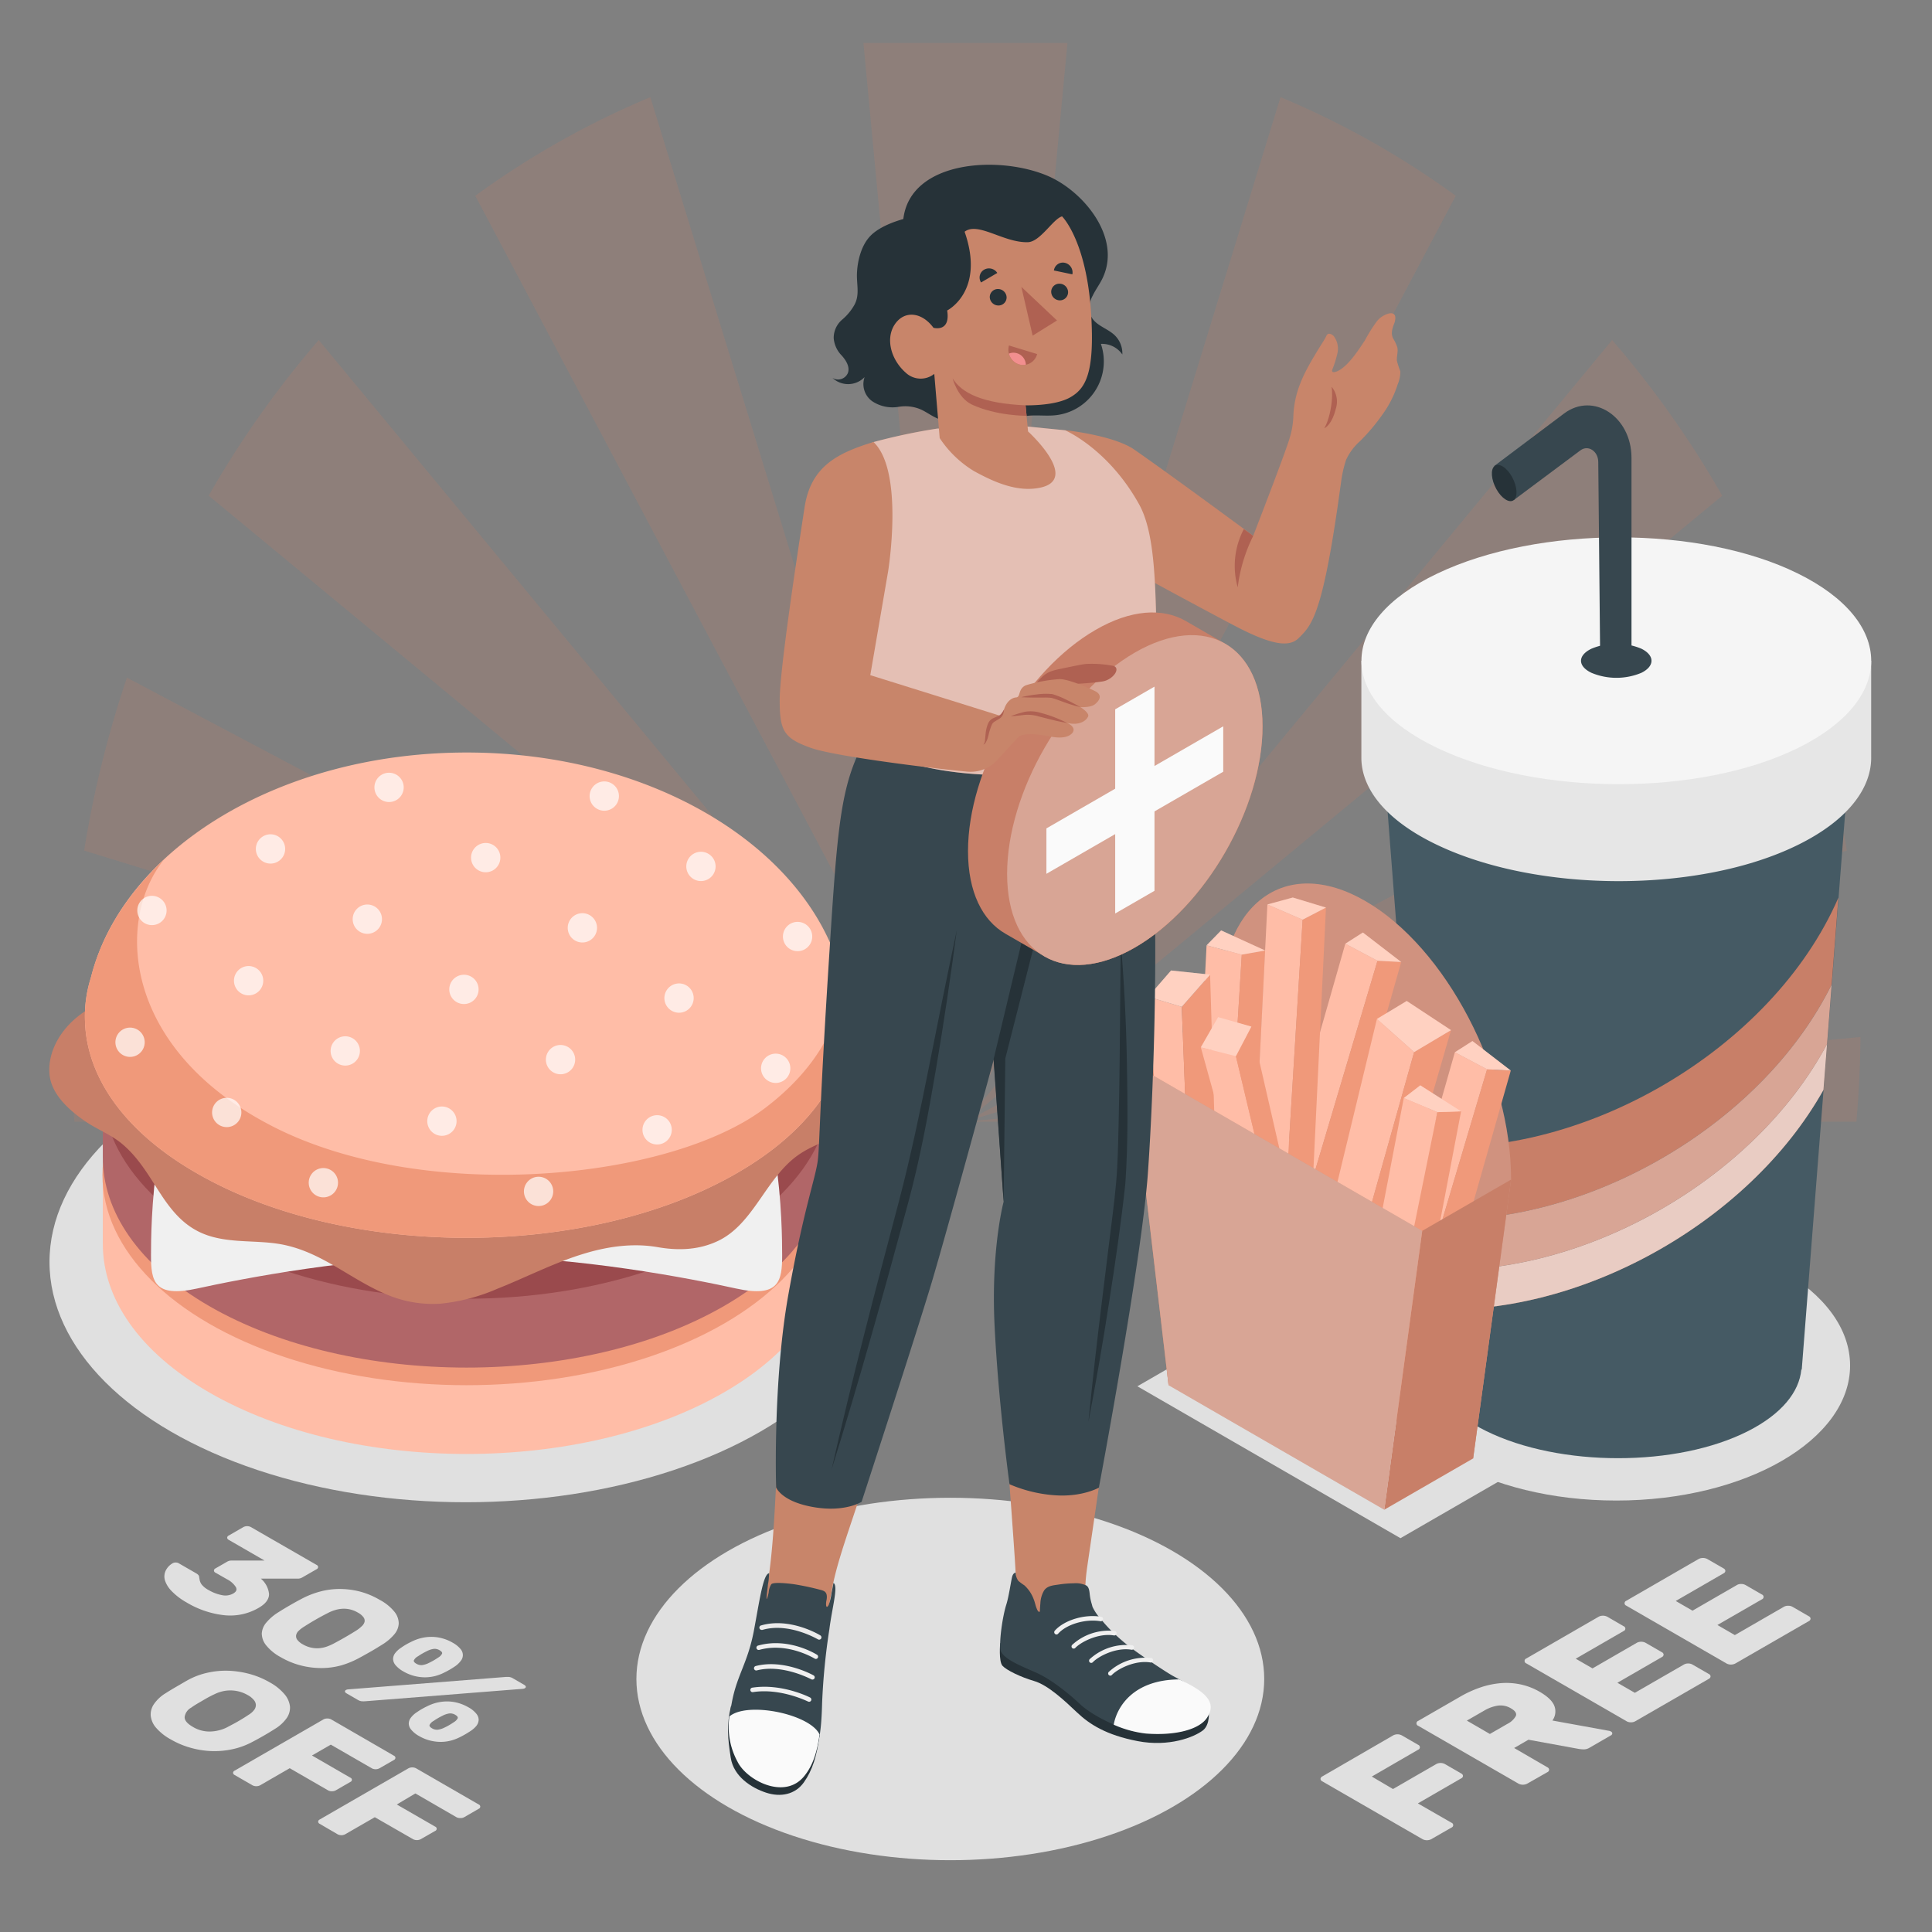 <svg xmlns="http://www.w3.org/2000/svg" viewBox="0 0 500 500"><rect x="0" y="0" width="500" height="500" fill="#808080" stroke="none"/><g id="freepik--Background--inject-2"><path id="freepik--background--inject-2" d="M32.85,175.37a276,276,0,0,0-11.08,44.76l228.09,70.16ZM223.45,11.12l26.41,279.17,26.4-279.17ZM123,50.67,249.86,290.29,168.31,25.14A223.18,223.18,0,0,0,123,50.67ZM54,128.28l195.87,162L82.49,88A256.06,256.06,0,0,0,54,128.28Zm412.88,47.09-217,114.92,228.08-70.16A277,277,0,0,0,466.87,175.37Zm-217,114.92H480.44q.94-10.85,1.06-21.92Zm-230.59,0H249.86L18.21,268.37Q18.33,279.46,19.27,290.29ZM417.22,88,249.86,290.29l195.86-162A256.06,256.06,0,0,0,417.22,88ZM331.4,25.14,249.86,290.29,376.75,50.67A223.52,223.52,0,0,0,331.4,25.14Z" style="fill:#C87F68;opacity:0.2"></path></g><g id="freepik--Shadow--inject-2"><ellipse id="freepik--shadow--inject-2" cx="418.29" cy="353.4" rx="60.51" ry="34.94" style="fill:#e0e0e0"></ellipse><ellipse id="freepik--shadow--inject-2" cx="245.94" cy="434.52" rx="81.24" ry="46.9" style="fill:#e0e0e0"></ellipse><ellipse id="freepik--shadow--inject-2" cx="120.52" cy="326.59" rx="107.71" ry="62.19" style="fill:#e0e0e0"></ellipse><polygon id="freepik--shadow--inject-2" points="392.23 380.88 362.44 398.08 294.35 358.77 324.14 341.57 392.23 380.88" style="fill:#e0e0e0"></polygon></g><g id="freepik--Drink--inject-2"><g id="freepik--Soda--inject-2"><g id="freepik--Coffe--inject-2"><path d="M358,195.73l120.66.15L466.29,354.45h-.11c-.53,5.77-5.07,11.47-13.71,15.88-18.43,9.4-48.83,9.4-67.89,0-8.94-4.41-13.63-10.11-14.19-15.88h-.11Z" style="fill:#455a64"></path><path d="M352.32,196.1V171H366a58.76,58.76,0,0,1,6-3.28c26.2-12.48,68-12.48,93.29,0A55.76,55.76,0,0,1,471,171h13.26V196.1h0c0,8.17-6.33,16.35-19,22.58-25.33,12.48-67.09,12.48-93.29,0C358.87,212.45,352.32,204.27,352.32,196.1Z" style="fill:#e6e6e6"></path><path d="M372,148.42c26.2-12.47,68-12.47,93.29,0s25.32,32.7,0,45.17-67.09,12.48-93.29,0S345.77,160.9,372,148.42Z" style="fill:#f5f5f5"></path></g><path d="M367.25,315.34c40.95,3.5,88.33-23.25,106.78-60.53l1.75-22.5c-17.22,39.68-67.36,68.56-110,64.14Z" style="fill:#C87F68"></path><path d="M368.27,328.48c39.85,2.91,85.49-22.53,104.57-58.27l1.19-15.4c-18.45,37.28-65.83,64-106.78,60.53Z" style="fill:#C87F68"></path><path d="M368.27,328.48c39.85,2.91,85.49-22.53,104.57-58.27l1.19-15.4c-18.45,37.28-65.83,64-106.78,60.53Z" style="fill:#fff;opacity:0.3"></path><path d="M369.06,338.74c39,2.47,83.4-22,102.85-56.67l.93-11.86c-19.08,35.74-64.72,61.18-104.57,58.27Z" style="fill:#C87F68"></path><path d="M369.06,338.74c39,2.47,83.4-22,102.85-56.67l.93-11.86c-19.08,35.74-64.72,61.18-104.57,58.27Z" style="fill:#fff;opacity:0.6"></path><path d="M411.88,167.88a16.77,16.77,0,0,1,12.9,0c3.5,1.73,3.5,4.53,0,6.25a16.77,16.77,0,0,1-12.9,0C408.26,172.41,408.26,169.61,411.88,167.88Z" style="fill:#37474f"></path><path d="M404.8,107l-18.1,13.6,5.05,8.83L409,116.56c2-1.51,4.61.19,4.63,3l.5,51.44h8.1V118.43C422.19,107.82,412.35,101.37,404.8,107Z" style="fill:#37474f"></path><path d="M391.31,123.43c1.36,2.45,1.56,5.15.44,6s-3.13-.4-4.49-2.85-1.56-5.15-.44-6S390,121,391.31,123.43Z" style="fill:#263238"></path></g></g><g id="freepik--Fries--inject-2"><g id="freepik--fries--inject-2"><path d="M315.6,261.7h0c0-27.78,16.9-40.55,37.74-28.52s37.73,44.31,37.73,72.09h0l-9.82,72.17-55.83-32.23L315.6,261.7Z" style="fill:#C87F68"></path><path d="M315.6,261.7h0c0-27.78,16.9-40.55,37.74-28.52s37.73,44.31,37.73,72.09h0l-9.82,72.17-55.83-32.23L315.6,261.7Z" style="fill:#fff;opacity:0.15"></path><polygon points="325.42 345.21 302.42 358.48 292.61 274.98 315.61 261.7 325.42 345.21" style="fill:#C87F68"></polygon><polygon points="316.03 334.28 321.37 247.06 312.26 244.65 307.94 330.22 316.03 334.28" style="fill:#ffbda7"></polygon><polygon points="321.37 247.06 327.42 245.99 323.51 325.56 316.03 334.28 321.37 247.06" style="fill:#f0997a"></polygon><polygon points="327.42 245.99 316.03 240.79 312.26 244.65 321.37 247.06 327.42 245.99" style="fill:#ffbda7"></polygon><polygon points="327.42 245.99 316.03 240.79 312.26 244.65 321.37 247.06 327.42 245.99" style="fill:#fff;opacity:0.3"></polygon><polygon points="359.96 360.49 384.86 276.73 376.52 272.32 352.99 354.7 359.96 360.49" style="fill:#ffbda7"></polygon><polygon points="384.86 276.73 390.99 277.06 369.21 353.68 359.96 360.49 384.86 276.73" style="fill:#f0997a"></polygon><polygon points="390.99 277.06 381.07 269.42 376.52 272.32 384.86 276.73 390.99 277.06" style="fill:#ffbda7"></polygon><polygon points="390.99 277.06 381.07 269.42 376.52 272.32 384.86 276.73 390.99 277.06" style="fill:#fff;opacity:0.3"></polygon><polygon points="331.58 332.39 356.5 248.64 348.17 244.23 324.62 326.61 331.58 332.39" style="fill:#ffbda7"></polygon><polygon points="356.5 248.64 362.63 248.97 340.84 325.58 331.58 332.39 356.5 248.64" style="fill:#f0997a"></polygon><polygon points="362.63 248.97 352.71 241.33 348.17 244.23 356.5 248.64 362.63 248.97" style="fill:#ffbda7"></polygon><polygon points="362.63 248.97 352.71 241.33 348.17 244.23 356.5 248.64 362.63 248.97" style="fill:#fff;opacity:0.3"></polygon><polygon points="331.77 325.23 337.12 238.01 328 234.07 323.68 321.17 331.77 325.23" style="fill:#ffbda7"></polygon><polygon points="337.12 238.01 343.16 234.88 339.25 316.51 331.77 325.23 337.12 238.01" style="fill:#f0997a"></polygon><polygon points="343.16 234.88 334.58 232.28 328 234.07 337.12 238.01 343.16 234.88" style="fill:#ffbda7"></polygon><polygon points="343.16 234.88 334.58 232.28 328 234.07 337.12 238.01 343.16 234.88" style="fill:#fff;opacity:0.3"></polygon><polygon points="309.2 347.88 305.84 260.56 297.16 257.96 303.18 344.24 309.2 347.88" style="fill:#ffbda7"></polygon><polygon points="305.84 260.56 313.17 252.23 315.77 338.46 309.2 347.88 305.84 260.56" style="fill:#f0997a"></polygon><polygon points="313.17 252.23 303.07 251.16 297.16 257.96 305.84 260.56 313.17 252.23" style="fill:#ffbda7"></polygon><polygon points="313.17 252.23 303.07 251.16 297.16 257.96 305.84 260.56 313.17 252.23" style="fill:#fff;opacity:0.3"></polygon><polygon points="342.33 356.4 365.98 272.28 356.35 263.7 335.28 350.72 342.33 356.4" style="fill:#ffbda7"></polygon><polygon points="365.98 272.28 375.52 266.6 351.48 349.45 342.33 356.4 365.98 272.28" style="fill:#f0997a"></polygon><polygon points="375.52 266.6 364.06 259.05 356.35 263.7 365.98 272.28 375.52 266.6" style="fill:#ffbda7"></polygon><polygon points="375.52 266.6 364.06 259.05 356.35 263.7 365.98 272.28 375.52 266.6" style="fill:#fff;opacity:0.3"></polygon><polygon points="340.12 358.34 319.85 273.34 310.77 271.05 334.7 357.32 340.12 358.34" style="fill:#ffbda7"></polygon><polygon points="319.85 273.34 323.86 265.68 343.16 349.76 340.12 358.34 319.85 273.34" style="fill:#f0997a"></polygon><polygon points="323.86 265.68 315.25 263.23 310.77 271.05 319.85 273.34 323.86 265.68" style="fill:#ffbda7"></polygon><polygon points="323.86 265.68 315.25 263.23 310.77 271.05 319.85 273.34 323.86 265.68" style="fill:#fff;opacity:0.3"></polygon><polygon points="354.59 373.45 371.99 287.82 363.3 284.17 347.14 368.31 354.59 373.45" style="fill:#ffbda7"></polygon><polygon points="371.99 287.82 378.13 287.61 363.2 365.85 354.59 373.45 371.99 287.82" style="fill:#f0997a"></polygon><polygon points="378.13 287.61 367.57 280.88 363.3 284.17 371.99 287.82 378.13 287.61" style="fill:#ffbda7"></polygon><polygon points="378.13 287.61 367.57 280.88 363.3 284.17 371.99 287.82 378.13 287.61" style="fill:#fff;opacity:0.3"></polygon><polygon points="381.25 377.44 358.25 390.71 368.07 318.54 391.07 305.27 381.25 377.44" style="fill:#C87F68"></polygon><polygon points="302.42 358.48 358.25 390.71 368.07 318.54 292.61 274.98 302.42 358.48" style="fill:#C87F68"></polygon><polygon points="302.42 358.48 358.25 390.71 368.07 318.54 292.61 274.98 302.42 358.48" style="fill:#fff;opacity:0.3"></polygon></g></g><g id="freepik--Burger--inject-2"><g id="freepik--burger--inject-2"><path d="M187.37,265.62c-36.8-21.24-96.45-21.24-133.25,0C35.76,276.22,26.62,290.1,26.61,304c0,3,0,14.89,0,17.85-.05,13.93,9.09,27.87,27.51,38.5,36.8,21.25,96.45,21.25,133.25,0,18.36-10.6,27.5-24.48,27.51-38.37,0-3,0-14.92,0-17.9C214.9,290.15,205.76,276.24,187.37,265.62Z" style="fill:#ffbda7"></path><ellipse cx="120.74" cy="304.09" rx="94.22" ry="54.4" style="fill:#f0997a"></ellipse><path d="M187.37,243.25c-36.8-21.25-96.45-21.25-133.25,0-18.36,10.6-27.5,24.48-27.51,38.37,0,3,0,14.88,0,17.84C26.56,313.4,35.7,327.33,54.12,338c36.8,21.24,96.45,21.24,133.25,0,18.36-10.6,27.5-24.49,27.51-38.38,0-3,0-14.92,0-17.9C214.9,267.78,205.76,253.86,187.37,243.25Z" style="fill:#b16668"></path><ellipse cx="120.74" cy="281.71" rx="94.22" ry="54.4" style="fill:#9a4a4d"></ellipse><path d="M187.53,261.7H54C39.08,283.43,39.1,318,39.08,324.81S39.9,335.9,51,333.47s40.94-8.39,69.76-8.39,58.67,5.95,69.76,8.39,11.92-1.88,11.9-8.66S202.41,283.43,187.53,261.7Z" style="fill:#f0f0f0"></path><path d="M42.39,310.22c3.11,4.49,6.72,8.43,13.09,10,5.32,1.34,10.92.84,16.35,1.65,11.19,1.69,18.72,9.32,28.74,13.35A30.44,30.44,0,0,0,114,337.39a49,49,0,0,0,14.74-3.87c7.55-3,14.81-6.8,22.6-9.13,6.07-1.83,12.56-2.73,18.86-1.63,5.25.92,10.57.78,15.58-1.59,9.29-4.39,12.43-16.4,20.85-22.28,6.64-4.64,16.44-5.45,20.34-12.55,2.8-5.09,1.15-11.75-2.62-16.17s-9.25-7-14.72-9c-10.19-3.67-21-5.33-31.7-6.44-24.23-2.5-48.56-3.94-72.9-4.58-24.14-.63-47.35-1.41-70.63,6.05-5.3,1.69-10.61,3.75-14.84,7.35s-7.27,9-6.74,14.55c.49,5.21,5.26,9.38,9.38,12.18,2.85,1.93,6.12,3.21,8.85,5.31C36.17,299.61,39,305.26,42.39,310.22Z" style="fill:#C87F68"></path><path d="M218,253.17l-.21-.75c-8.6-32.9-48.79-57.67-97-57.67s-88.51,24.77-97.11,57.67l-.2.75A32.79,32.79,0,0,0,22,264.32c.42,14.32,10.05,28.49,28.91,39.3,38.6,22.3,101.16,22.3,139.77,0,18.79-10.81,28.49-25,28.9-39.3A32.78,32.78,0,0,0,218,253.17Z" style="fill:#ffbda7"></path><path d="M198.11,286.68c-24.63,18.78-87.62,25-127.07,5.07s-41.19-53.6-28.64-69.24c-9.23,8.62-15.82,18.78-18.73,29.91l-.2.75A32.79,32.79,0,0,0,22,264.32c.42,14.32,10.05,28.49,28.91,39.3,38.6,22.3,101.16,22.3,139.77,0,18.79-10.81,28.49-25,28.9-39.3A32.78,32.78,0,0,0,218,253.17S219.56,270.33,198.11,286.68Z" style="fill:#f0997a"></path><g style="opacity:0.7"><path d="M197.68,274.25a3.79,3.79,0,1,1,.84,5.29A3.79,3.79,0,0,1,197.68,274.25Z" style="fill:#fff"></path><path d="M203.35,240.14a3.79,3.79,0,1,1,.84,5.3A3.79,3.79,0,0,1,203.35,240.14Z" style="fill:#fff"></path><path d="M167,290.17a3.79,3.79,0,1,1,.84,5.3A3.79,3.79,0,0,1,167,290.17Z" style="fill:#fff"></path><path d="M172.67,256.07a3.79,3.79,0,1,1,.84,5.3A3.79,3.79,0,0,1,172.67,256.07Z" style="fill:#fff"></path><path d="M147.65,237.9a3.79,3.79,0,1,1,.84,5.29A3.79,3.79,0,0,1,147.65,237.9Z" style="fill:#fff"></path><path d="M178.34,222a3.79,3.79,0,1,1,.83,5.29A3.79,3.79,0,0,1,178.34,222Z" style="fill:#fff"></path><path d="M153.32,203.8a3.79,3.79,0,1,1,.84,5.29A3.78,3.78,0,0,1,153.32,203.8Z" style="fill:#fff"></path><path d="M136.32,306.1a3.79,3.79,0,1,1,.84,5.3A3.79,3.79,0,0,1,136.32,306.1Z" style="fill:#fff"></path><path d="M111.3,287.93a3.79,3.79,0,1,1,.84,5.29A3.79,3.79,0,0,1,111.3,287.93Z" style="fill:#fff"></path><path d="M142,272a3.79,3.79,0,1,1,.83,5.29A3.79,3.79,0,0,1,142,272Z" style="fill:#fff"></path><path d="M117,253.83a3.79,3.79,0,1,1,.84,5.29A3.78,3.78,0,0,1,117,253.83Z" style="fill:#fff"></path><path d="M80.62,303.86a3.79,3.79,0,1,1,.84,5.29A3.79,3.79,0,0,1,80.62,303.86Z" style="fill:#fff"></path><path d="M122.64,219.72a3.79,3.79,0,1,1,.84,5.3A3.78,3.78,0,0,1,122.64,219.72Z" style="fill:#fff"></path><path d="M97.62,201.55a3.79,3.79,0,1,1,.84,5.29A3.8,3.8,0,0,1,97.62,201.55Z" style="fill:#fff"></path><path d="M86.29,269.75a3.79,3.79,0,1,1,.84,5.3A3.79,3.79,0,0,1,86.29,269.75Z" style="fill:#fff"></path><path d="M61.27,251.58a3.79,3.79,0,1,1,.84,5.29A3.8,3.8,0,0,1,61.27,251.58Z" style="fill:#fff"></path><path d="M92,235.65a3.79,3.79,0,1,1,.83,5.29A3.79,3.79,0,0,1,92,235.65Z" style="fill:#fff"></path><path d="M66.94,217.48a3.79,3.79,0,1,1,.84,5.29A3.78,3.78,0,0,1,66.94,217.48Z" style="fill:#fff"></path><path d="M55.61,285.68a3.79,3.79,0,1,1,.84,5.29A3.79,3.79,0,0,1,55.61,285.68Z" style="fill:#fff"></path><path d="M30.59,267.51a3.79,3.79,0,1,1,.84,5.29A3.79,3.79,0,0,1,30.59,267.51Z" style="fill:#fff"></path><path d="M36.26,233.4a3.79,3.79,0,1,1,.84,5.3A3.79,3.79,0,0,1,36.26,233.4Z" style="fill:#fff"></path></g></g></g><g id="freepik--text-3--inject-2"><path d="M360.58,449.1a2.41,2.41,0,0,1,2.18,0l4.26,2.46a.67.67,0,0,1,0,1.26l-12,6.95L360.5,463l11.23-6.48a2.41,2.41,0,0,1,2.18,0l4.26,2.46a.74.74,0,0,1,.45.63.72.72,0,0,1-.45.62l-11.23,6.49,8.7,5a.66.66,0,0,1,0,1.25L370.37,476a2.5,2.5,0,0,1-2.18,0l-26-15a.73.73,0,0,1-.44-.62.74.74,0,0,1,.44-.63Z" style="fill:#e0e0e0"></path><path d="M377.93,439.08a29,29,0,0,1,5.31-2.41,21.89,21.89,0,0,1,5.26-1.08,17.67,17.67,0,0,1,5.13.36,16.94,16.94,0,0,1,4.87,1.9c2,1.17,3.27,2.37,3.76,3.62a4,4,0,0,1-.5,3.8l14.57,2.65a1.6,1.6,0,0,1,.56.18.6.6,0,0,1,.37.51.63.63,0,0,1-.37.51l-5.47,3.16a3,3,0,0,1-1.51.46,9.39,9.39,0,0,1-1.27-.11l-13.08-2.39-3.7,2.14,8.61,5a.72.72,0,0,1,.44.63.71.71,0,0,1-.44.62l-5.27,3a2.5,2.5,0,0,1-2.18,0l-26-15a.67.67,0,0,1,0-1.26Zm7.65,9.67,4.55-2.62a5.06,5.06,0,0,0,2.15-2c.31-.67-.1-1.34-1.23-2a5.21,5.21,0,0,0-3.44-.71,9.88,9.88,0,0,0-3.44,1.25l-4.55,2.62Z" style="fill:#e0e0e0"></path><path d="M435.81,430.77a2.14,2.14,0,0,1,1.09-.26,2.11,2.11,0,0,1,1.08.26l4.27,2.46a.72.72,0,0,1,.44.63.74.74,0,0,1-.44.62l-19.08,11a2.14,2.14,0,0,1-1.09.25,2.11,2.11,0,0,1-1.08-.25l-26-15a.67.67,0,0,1,0-1.26l18.75-10.83a2.5,2.5,0,0,1,2.18,0l4.26,2.47a.66.66,0,0,1,0,1.25l-12.39,7.16,4.34,2.51,11.51-6.65a2.5,2.5,0,0,1,2.18,0l4.26,2.46a.75.75,0,0,1,.45.63.74.74,0,0,1-.45.63l-11.51,6.65,4.51,2.6Z" style="fill:#e0e0e0"></path><path d="M461.69,415.82a2.14,2.14,0,0,1,1.09-.25,2.11,2.11,0,0,1,1.08.25l4.27,2.47a.72.72,0,0,1,.44.62.74.74,0,0,1-.44.63l-19.08,11a2.48,2.48,0,0,1-2.17,0l-26-15a.67.67,0,0,1,0-1.26l18.75-10.83a2.5,2.5,0,0,1,2.18,0l4.26,2.46a.76.76,0,0,1,.45.63.74.74,0,0,1-.45.63l-12.39,7.16,4.34,2.51,11.51-6.65a2.17,2.17,0,0,1,1.09-.26,2.28,2.28,0,0,1,1.09.26l4.26,2.46a.67.67,0,0,1,0,1.26l-11.51,6.64,4.51,2.61Z" style="fill:#e0e0e0"></path></g><g id="freepik--text-2--inject-2"><path d="M81.94,405a.64.64,0,0,1,.39.55.65.65,0,0,1-.39.56l-3.78,2.17a2.26,2.26,0,0,1-1,.27c-.38,0-.71,0-1,0l-8.65,0a6,6,0,0,1,2.12,4c0,1.32-.87,2.52-2.72,3.58a14.59,14.59,0,0,1-8.83,1.89,24,24,0,0,1-9.78-3.3,16.7,16.7,0,0,1-3.93-3A7,7,0,0,1,42.69,409a3.55,3.55,0,0,1,.18-2.5,4.45,4.45,0,0,1,1.81-1.93,1.52,1.52,0,0,1,.79-.19,1.46,1.46,0,0,1,.78.19l4.48,2.58c.5.29.77.58.8.86s.09.59.15.92a2.94,2.94,0,0,0,.51,1.14A5.74,5.74,0,0,0,54,411.51a10.66,10.66,0,0,0,3.4,1.3,4.13,4.13,0,0,0,2.94-.4c.82-.48,1.06-1,.69-1.69a5.89,5.89,0,0,0-2.26-2l-3-1.71a.64.64,0,0,1-.4-.55.65.65,0,0,1,.4-.56l3.06-1.76a2.13,2.13,0,0,1,1-.27c.38,0,.73,0,1.06,0l7.58,0-9.28-5.36a.68.68,0,0,1-.4-.56.65.65,0,0,1,.4-.55L63,395.2a2.12,2.12,0,0,1,1.92,0Z" style="fill:#e0e0e0"></path><path d="M98.3,414.06a12.15,12.15,0,0,1,3.81,3.1,4.85,4.85,0,0,1,1.08,3,4.66,4.66,0,0,1-1.19,2.86,12.71,12.71,0,0,1-3,2.55c-1,.62-2,1.25-3.13,1.89s-2.18,1.23-3.2,1.77A23,23,0,0,1,88.3,431a19.28,19.28,0,0,1-5,.69,21.15,21.15,0,0,1-5.28-.63,20.39,20.39,0,0,1-5.38-2.19,12.22,12.22,0,0,1-3.8-3.11,4.9,4.9,0,0,1-1.09-3.05A4.8,4.8,0,0,1,69,419.83a12.77,12.77,0,0,1,3-2.55c.92-.59,1.94-1.2,3.06-1.85s2.2-1.24,3.27-1.8a22.71,22.71,0,0,1,4.41-1.71,19.42,19.42,0,0,1,5-.69,21.2,21.2,0,0,1,5.28.63A20.37,20.37,0,0,1,98.3,414.06Zm-12,11.32c2.11-1.11,4.11-2.27,6-3.46a9.12,9.12,0,0,0,1.37-1.1,2.32,2.32,0,0,0,.68-1.1,1.5,1.5,0,0,0-.27-1.16,4.27,4.27,0,0,0-1.46-1.22,7.32,7.32,0,0,0-2.1-.84,6.93,6.93,0,0,0-2-.15,8.23,8.23,0,0,0-1.94.38,10.62,10.62,0,0,0-1.88.8,66.64,66.64,0,0,0-6,3.45,7.64,7.64,0,0,0-1.41,1.08,2.08,2.08,0,0,0-.65,1.12,1.54,1.54,0,0,0,.28,1.17,4.37,4.37,0,0,0,1.46,1.21,7.27,7.27,0,0,0,4.13,1,8,8,0,0,0,1.94-.38A14.36,14.36,0,0,0,86.31,425.38Z" style="fill:#e0e0e0"></path><path d="M130.79,434a6.68,6.68,0,0,1,1,0,2.56,2.56,0,0,1,.94.34l2.92,1.69c.26.15.4.3.43.47s-.07.31-.29.43a.76.76,0,0,1-.21.08,1.52,1.52,0,0,1-.32.06l-40.7,3.21a5.7,5.7,0,0,1-1,0,2.63,2.63,0,0,1-.94-.34l-2.92-1.69c-.26-.15-.4-.3-.42-.47s.07-.31.28-.43a1.17,1.17,0,0,1,.21-.08,1.65,1.65,0,0,1,.32-.06Zm-13.1-2.71a21.46,21.46,0,0,1-2.7,1.56,11.81,11.81,0,0,1-2.38.91,11.22,11.22,0,0,1-2.64.33,11.48,11.48,0,0,1-2.81-.37,11.3,11.3,0,0,1-2.81-1.18,7,7,0,0,1-2-1.62,2.58,2.58,0,0,1-.62-1.61,2.54,2.54,0,0,1,.57-1.52,6.1,6.1,0,0,1,1.55-1.39c.42-.3.85-.57,1.26-.81s.9-.49,1.44-.75a11.7,11.7,0,0,1,2.4-.89,10.85,10.85,0,0,1,2.64-.33,10.48,10.48,0,0,1,2.79.36,10.9,10.9,0,0,1,2.81,1.17,6.85,6.85,0,0,1,2,1.62,2.36,2.36,0,0,1,0,3.13A6.1,6.1,0,0,1,117.69,431.29ZM121.75,448a23,23,0,0,1-2.7,1.56,11.9,11.9,0,0,1-2.39.91,10.24,10.24,0,0,1-2.63.33,11.18,11.18,0,0,1-5.62-1.54,7,7,0,0,1-2-1.63,2.5,2.5,0,0,1-.62-1.61,2.56,2.56,0,0,1,.57-1.52,6,6,0,0,1,1.54-1.39c.43-.3.85-.57,1.27-.81s.89-.49,1.44-.75a11.7,11.7,0,0,1,2.4-.89,11.34,11.34,0,0,1,2.63-.33,10.55,10.55,0,0,1,2.8.36,11.81,11.81,0,0,1,2.81,1.17,6.79,6.79,0,0,1,2,1.62,2.56,2.56,0,0,1,.63,1.62,2.73,2.73,0,0,1-.57,1.52A6.46,6.46,0,0,1,121.75,448Zm-13.63-19.33a2.48,2.48,0,0,0-1,1c-.11.29.1.59.62.89a2.48,2.48,0,0,0,1.55.36,5.71,5.71,0,0,0,1.76-.58,17.65,17.65,0,0,0,2.35-1.36,2.49,2.49,0,0,0,1-1c.11-.29-.1-.59-.62-.89a2.48,2.48,0,0,0-1.55-.36,5.51,5.51,0,0,0-1.76.59A17.62,17.62,0,0,0,108.12,428.68Zm4.06,16.72a2.54,2.54,0,0,0-1,1c-.11.29.1.59.62.89a2.39,2.39,0,0,0,1.54.36,5.58,5.58,0,0,0,1.77-.58,16.5,16.5,0,0,0,2.34-1.36,2.59,2.59,0,0,0,1-1c.11-.3-.1-.6-.62-.9a2.5,2.5,0,0,0-1.55-.36,5.51,5.51,0,0,0-1.76.59A17,17,0,0,0,112.18,445.4Z" style="fill:#e0e0e0"></path><path d="M49.07,434.56a19.36,19.36,0,0,1,4.63-1.66,21.5,21.5,0,0,1,5.23-.52,24.49,24.49,0,0,1,5.48.79,21.86,21.86,0,0,1,5.41,2.23,13.34,13.34,0,0,1,3.86,3.12,5.9,5.9,0,0,1,1.37,3.17,4.72,4.72,0,0,1-.89,3,10,10,0,0,1-2.89,2.67q-1.45.93-3.12,1.89T64.94,451a19.44,19.44,0,0,1-4.62,1.66,22.18,22.18,0,0,1-5.25.53,22.92,22.92,0,0,1-5.5-.8,21.89,21.89,0,0,1-5.37-2.23,13.69,13.69,0,0,1-3.9-3.12A5.63,5.63,0,0,1,39,443.92a4.75,4.75,0,0,1,.91-3,9.85,9.85,0,0,1,2.88-2.67c.93-.59,1.94-1.21,3.06-1.85S48,435.12,49.07,434.56Zm9.47,12.58,1.49-.79c.55-.28,1.09-.58,1.64-.9s1.06-.63,1.55-.93l1.29-.84a5,5,0,0,0,1.27-1.16,2.11,2.11,0,0,0,.44-1.24,2.08,2.08,0,0,0-.5-1.29,5.3,5.3,0,0,0-1.6-1.3,9,9,0,0,0-4.48-1.21,8.55,8.55,0,0,0-2.15.26,9.47,9.47,0,0,0-2,.73c-.45.2-.94.45-1.46.73s-1.06.59-1.6.91-1.08.62-1.59.93-.95.6-1.33.88a3.3,3.3,0,0,0-1.72,2.41c-.06.87.64,1.73,2.11,2.58a8.33,8.33,0,0,0,4.45,1.21A10.51,10.51,0,0,0,58.54,447.14Z" style="fill:#e0e0e0"></path><path d="M101.94,454.37a.65.65,0,0,1,.4.55.67.67,0,0,1-.39.56l-3.78,2.17a2.12,2.12,0,0,1-1.92,0l-10.64-6.14-4.87,2.81,9.93,5.74a.58.58,0,0,1,0,1.1l-3.77,2.18a2,2,0,0,1-1,.23,1.89,1.89,0,0,1-1-.23l-9.92-5.73-7.69,4.44a2.2,2.2,0,0,1-1.92,0l-4.66-2.69a.65.65,0,0,1-.39-.56.64.64,0,0,1,.39-.55l23-13.27a1.92,1.92,0,0,1,1-.23,1.89,1.89,0,0,1,1,.23Z" style="fill:#e0e0e0"></path><path d="M123.9,467a.59.59,0,0,1,0,1.11l-3.77,2.18a1.89,1.89,0,0,1-1,.22,1.93,1.93,0,0,1-1-.22l-10.63-6.15L102.69,467l9.93,5.73a.59.59,0,0,1,0,1.11L108.85,476a2.2,2.2,0,0,1-1.92,0L97,470.29l-7.69,4.43a2.12,2.12,0,0,1-1.92,0L82.73,472a.64.64,0,0,1-.39-.55.65.65,0,0,1,.39-.56l23-13.27a2.2,2.2,0,0,1,1.92,0Z" style="fill:#e0e0e0"></path></g><g id="freepik--Character--inject-2"><g id="freepik--character--inject-2"><g id="freepik--Bottom--inject-2"><path d="M198.8,409.15c2.36-16.28,1.43-29,4.63-54.42h0c.59-6.54,1.33-13.54,2.22-19.74,3-20.87,6.73-27.81,7.32-31.83,0,0,2.9-32.6,7.57-78.39,2.19-21.54,8.92-27.63,14.74-38.73l59.42,4.27c4.61,28.75,2.06,90.55-.23,119.68-1.17,14.85-12.88,93.9-13.13,95.72-.89,6.46-.51,9.06,1.84,12,4.91,6.09,12.24,12.08,18.55,17.54-1.15,2.48-9.16,1.81-13-.41A101.58,101.58,0,0,1,274.6,424.3c-5.18-4.45-12-8.21-11.6-14.39a6.42,6.42,0,0,0-.11-1.12c.16-3.61-4.42-57.38-4.24-69.77.16-10.65,2.75-28.56,2.75-28.56L257.78,265s-6.12,26.26-11.7,44.09c-4.53,14.51-12.07,39.29-17.29,57.18h0c-5.26,20.65-11.85,35.15-13.55,45.56-.47,2.48-5.07,26.83-6.64,32.37s-13.84,4.81-13.94-4.92C194.6,432.83,198.35,412.21,198.8,409.15Z" style="fill:#c8856a"></path><path d="M257.78,265l7.34-32s19.51-.91,27-7.16c0,0-9.77,11.88-23,13l-7.44,26.47-.29,44.8Z" style="fill:#f28f8f"></path><path d="M312.61,442.56c.34,0,.63,3.8-1.31,5.27-2.24,1.71-8.68,4.34-16.87,2.77s-12.5-4.4-15.64-7.37-7.52-7.14-11.21-8.2c-3.42-1-7.09-2.78-8.13-3.92s-.6-5.89-.6-5.89Z" style="fill:#263238"></path><path d="M262.85,407s-.63,0-.91,1.07c-.33,1.3-.84,5.1-1.52,7.23-.94,3-1.82,9.06-1.52,11.53s5.86,4.51,9.39,6.11,7.7,4.79,11.25,8.11,11.65,7.14,17,7.55c8.21.62,13.66-1.28,15.48-4.14,2.26-3.52.8-5.74-8.38-10.69-1.73-.93-7.78-5-9.84-6.51a49.61,49.61,0,0,1-6.13-5.17,37.08,37.08,0,0,1-2.71-3,12.85,12.85,0,0,1-2.2-3.2c-.09-.26-.15-.55-.23-.82a13.25,13.25,0,0,1-.48-2.25c-.1-.79-.13-1.94-.85-2.46a6.26,6.26,0,0,0-3.35-.6,26.57,26.57,0,0,0-3.67.29c-1.41.23-3,.25-3.93,1.51a7,7,0,0,0-1,3.37c-.06.55-.08,1.11-.12,1.66,0,.23.06.66-.27.54s-.6-.95-.71-1.24c-.22-.64-.35-1.31-.6-1.93a9.83,9.83,0,0,0-1.05-2.07,9.35,9.35,0,0,0-1.4-1.61,15.18,15.18,0,0,1-1.55-1.15A3.79,3.79,0,0,1,262.85,407Z" style="fill:#37474f"></path><path d="M305.15,434.63c-11.94.09-16.13,7.2-16.92,11.72a28.42,28.42,0,0,0,8.34,2.29c8.21.62,14-1.26,15.82-4.11C314.52,441.2,313.39,438.34,305.15,434.63Z" style="fill:#fafafa"></path><path d="M287.32,433.66a.57.57,0,0,1-.36-.16.57.57,0,0,1,0-.82,14,14,0,0,1,11-3.58.58.58,0,0,1-.2,1.15c-4-.68-8.55,1.69-10,3.22A.55.55,0,0,1,287.32,433.66Z" style="fill:#f0f0f0"></path><path d="M282.38,430.36a.61.61,0,0,1-.36-.15.59.59,0,0,1,0-.83,14,14,0,0,1,11-3.58.58.58,0,0,1-.2,1.15c-4-.68-8.55,1.7-10,3.23A.58.58,0,0,1,282.38,430.36Z" style="fill:#f0f0f0"></path><path d="M277.84,426.66a.61.61,0,0,1-.36-.15.58.58,0,0,1,0-.82,14,14,0,0,1,11-3.59.58.58,0,1,1-.19,1.15c-4-.68-8.56,1.7-10,3.23A.58.58,0,0,1,277.84,426.66Z" style="fill:#f0f0f0"></path><path d="M273.4,423a.59.59,0,0,1-.4-1c2.46-2.74,7.72-4.32,12-3.58a.57.57,0,0,1,.47.67.58.58,0,0,1-.67.48c-3.86-.66-8.76.78-10.94,3.21A.57.57,0,0,1,273.4,423Z" style="fill:#f0f0f0"></path><path d="M212.13,448.89c-.73,5.58-1.86,9.23-4.09,12.38s-6,3.91-9.78,2.67-8.41-4.16-9.15-9.07-1.14-8.27.09-13.41Z" style="fill:#263238"></path><path d="M199.08,407.16c-1.58,0-2.58,7.5-4,15-1.54,8-4.19,11.17-5.54,17.73-1.53,7.5-.52,11,1.8,15.73s11.39,9.93,16.48,3.71c4.16-5.07,4.74-11,4.94-18.56a168.45,168.45,0,0,1,1.88-19.11c.71-5.64,2.38-11.26,1.06-12-.16.82-.34,1.87-.51,2.68a13.65,13.65,0,0,1-.72,3c-.19.41-.57.83-.67.14a4.44,4.44,0,0,1,.11-1.41c.37-2.07-.66-2.32-1.22-2.52a68,68,0,0,0-7.19-1.55c-1.19-.17-5.3-.65-5.89,0a4.6,4.6,0,0,0-.68,2.15c-.22,1.12-.54,1.94-.55,1.58,0-.82.3-2.93.35-3.44s.19-1.15.23-1.64S199,407.64,199.08,407.16Z" style="fill:#37474f"></path><path d="M188.77,444.22a18.88,18.88,0,0,0,2.1,11.7c2.32,4.77,12.14,10,17.23,3.78,2.54-3.09,3.43-6.9,4-10.81C209.72,443.64,193.45,440.23,188.77,444.22Z" style="fill:#fafafa"></path><path d="M209.31,440.41a.6.6,0,0,1-.19-.06c-.06,0-7.09-3.55-14.26-2.43a.58.58,0,1,1-.18-1.15c7.58-1.18,14.75,2.42,15,2.56a.59.59,0,0,1,.22.8A.56.56,0,0,1,209.31,440.41Z" style="fill:#f0f0f0"></path><path d="M195.61,432.31a.59.59,0,0,1-.46-.43.59.59,0,0,1,.42-.71c7.19-1.87,14.72,2.26,15,2.43a.58.58,0,0,1,.19.8.59.59,0,0,1-.8.19c-.07,0-7.41-4-14.1-2.29A.69.69,0,0,1,195.61,432.31Z" style="fill:#f0f0f0"></path><path d="M196.24,427a.61.61,0,0,1-.46-.42.58.58,0,0,1,.41-.71c7.91-2.22,15,2.22,15.29,2.4a.59.59,0,0,1,.14.81.57.57,0,0,1-.81.14c-.06,0-6.94-4.29-14.31-2.23A.76.76,0,0,1,196.24,427Z" style="fill:#f0f0f0"></path><path d="M197,421.8a.56.56,0,0,1-.45-.41.57.57,0,0,1,.39-.72c7.43-2.19,15.1,2.38,15.38,2.58a.58.58,0,1,1-.65,1c-.06,0-7.5-4.46-14.4-2.42A.62.62,0,0,1,197,421.8Z" style="fill:#ebebeb"></path><path d="M227.59,185.68C217.78,200,217.12,208,214.67,246.19c-2.65,41.23-2.49,49.3-3,53.9S208,312.71,204,335.21s-3.14,49.72-3.14,49.72,1.36,3.76,10,5.16c7.94,1.29,12.12-1.42,12.12-1.42s14.14-43.36,18.15-56.8,16.06-57.7,16.06-57.7L259.74,311s-3.34,12.33-2.33,32.39,3.85,40.73,3.85,40.73A36.13,36.13,0,0,0,273.39,387c6.85.39,11-2,11-2s11.05-58.67,12.67-81.2,3.76-79-.93-112.88Z" style="fill:#37474f"></path><path d="M267.38,231.35l-10.25,42.82L259.74,311l.43-37.06,8.93-35.1c5.53-.91,18.36-6.54,22.43-15.6C282.53,231.35,267.38,231.35,267.38,231.35ZM223.62,345.44q-4.43,17.37-8.41,34.86,5.34-17.13,10.22-34.37c3.3-11.5,6.44-23,9.58-34.56s5.29-23.38,7.3-35.18,3.74-23.62,5.31-35.47c-2.49,11.7-4.82,23.42-7.15,35.13s-4.78,23.39-7.79,34.91S226.54,333.85,223.62,345.44Zm65.88-54.85c-.13,5.18-.2,10.4-.65,15.5s-1.17,10.31-1.8,15.46L285.15,337q-1.92,15.49-3.47,31,2.94-15.36,5.33-30.79c1.6-10.3,3.13-20.56,4.24-31,.72-10.51.57-20.9.39-31.33s-.73-20.83-1.59-31.21L289.76,275C289.68,280.19,289.64,285.39,289.5,290.59Z" style="fill:#263238"></path></g><g id="freepik--Top--inject-2"><path d="M333.77,113.33a21.55,21.55,0,0,0,.94-5.3c.17-6.53,2.61-11.24,5.92-16.72.57-.94,1.15-1.87,1.73-2.8a12.55,12.55,0,0,0,.8-1.37c.21-.46.4-.84,1-.75a1.87,1.87,0,0,1,1.1.72,5.35,5.35,0,0,1,.88,4.24,25.82,25.82,0,0,1-1.33,4.25c-.37,1.08.87.68,1.42.41,2.74-1.33,5.33-5.4,7-7.91a40.76,40.76,0,0,1,3.14-5,6,6,0,0,1,3-1.95c.8-.19,1.61-.1,1.74.93a4.24,4.24,0,0,1-.38,1.87c-.44,1.25-.8,2.38-.19,3.64a10.22,10.22,0,0,1,1.11,2.4c.21,1.11-.23,2.24-.13,3.37a23.53,23.53,0,0,0,.88,2.73,8.34,8.34,0,0,1-.68,3.38,27.33,27.33,0,0,1-3,6.43,51.57,51.57,0,0,1-6.83,8.35,14.37,14.37,0,0,0-3.54,4.8,31,31,0,0,0-1.3,5.89c-.37,2.49-.69,5-1.07,7.49-4,27-6.67,29.56-9.9,32.72-2.28,2.23-6.36,2.15-16.53-3.19-14.22-7.48-34.21-18.48-34.21-18.48l-9.71-32.16s12.57,1.31,17.95,5.05c9.59,6.66,30.75,22.29,30.75,22.29S332.8,116.85,333.77,113.33Z" style="fill:#c8856a"></path><path d="M344.61,100.08c.54,3.66-.65,8.78-1.89,10.74,0,0,1.91-.65,3-5.08A6,6,0,0,0,344.61,100.08Z" style="fill:#af6152"></path><path d="M324.33,138.69l-2.42-1.77A20.41,20.41,0,0,0,320.32,152,41.19,41.19,0,0,1,324.33,138.69Z" style="fill:#af6152"></path><g id="freepik--Chest--inject-2"><path d="M265.28,110.33l-22.69.58a152.83,152.83,0,0,0-16.46,3.48c-3.65,1.08-1.74,14.75-1.39,28.25.76,28.52-3.85,46.51-3.85,46.51,15.08,17.43,70.78,12.19,78.69,2.68,0,0,.18-12.56-.3-30-.33-11.76-.55-24.18-4.44-31.24-8-14.47-19.21-19.24-19.21-19.24Z" style="fill:#C87F68"></path><g style="opacity:0.5"><path d="M265.28,110.33l-22.69.58a152.83,152.83,0,0,0-16.46,3.48c-3.65,1.08-1.74,14.75-1.39,28.25.76,28.52-3.85,46.51-3.85,46.51,15.08,17.43,70.78,12.19,78.69,2.68,0,0,.18-12.56-.3-30-.33-11.76-.55-24.18-4.44-31.24-8-14.47-19.21-19.24-19.21-19.24Z" style="fill:#fff"></path></g><path d="M233.78,56.68c-5.16,1.48-7.58,3.32-8.71,4.57-2.27,2.49-3.26,6.59-3.3,10,0,2.84.7,5.24-.69,7.72a14,14,0,0,1-3.16,3.78,6.21,6.21,0,0,0-2.16,4.75,7.21,7.21,0,0,0,2,4.43c1.16,1.26,2.25,3,1.68,4.58a2.76,2.76,0,0,1-4,1.29,5.91,5.91,0,0,0,8.32-.21,5.44,5.44,0,0,0,2,6.27,9.49,9.49,0,0,0,6.8,1.43,10.16,10.16,0,0,1,6,.79c1.14.56,2.19,1.29,3.32,1.87a13.71,13.71,0,0,0,6.86,1.46c1.21-.06,2.4-.28,3.61-.32,2.39-.08,4.73.54,7.11.61s3.91-1.79,6.21-2.06,4.4,0,6.6-.11A14,14,0,0,0,284.91,89a6.35,6.35,0,0,1,5.55,2.74,6.53,6.53,0,0,0-2-5c-1.9-1.8-4.9-2.49-6.06-4.83a6.31,6.31,0,0,1,.4-5.41c.81-1.69,2-3.19,2.73-4.91,4.55-10.35-5.12-21.95-14.08-25.94C258.88,40.1,235.6,41.38,233.78,56.68Z" style="fill:#263238"></path><path d="M274.86,56s6.29,6.13,7.51,25c1,15.7-1.44,19.65-5.54,21.91-2.45,1.34-6.54,2-11.41,2l.64,6.75s13.8,12.53,2.88,14.6c-5.81,1.11-11.7-1.49-16.92-4.37a28.07,28.07,0,0,1-8.83-8.52l-1.4-16.61a5.65,5.65,0,0,1-7.4-.32c-3.93-3.48-5.27-9-2.74-12.61s7-3,9.93,1c0,0,4.46,1.28,3.55-4.48,0,0,9.9-4.94,4.51-20.38,3.48-2.67,10.12,2.9,16.38,2.71C269.23,62.58,272.57,56.6,274.86,56Z" style="fill:#c8856a"></path><path d="M261.12,89.41l7.29,2.22a3.74,3.74,0,0,1-4.69,2.67A4,4,0,0,1,261.12,89.41Z" style="fill:#af6152"></path><path d="M261.93,91.3a3.23,3.23,0,0,1,3.55,2.89,1.2,1.2,0,0,1,0,.19,3.65,3.65,0,0,1-1.76-.08,3.92,3.92,0,0,1-2.61-2.79A3.19,3.19,0,0,1,261.93,91.3Z" style="fill:#f28f8f"></path><path d="M277.53,71,272.75,70a2.34,2.34,0,0,1,2.76-2A2.56,2.56,0,0,1,277.53,71Z" style="fill:#263238"></path><path d="M258.1,70.64l-4.2,2.46a2.34,2.34,0,0,1,.78-3.3A2.55,2.55,0,0,1,258.1,70.64Z" style="fill:#263238"></path><polygon points="264.32 74.23 267.25 86.86 273.55 82.94 264.32 74.23" style="fill:#af6152"></polygon><path d="M265.42,104.9c-11.13-.47-16.62-3.21-18.89-7,0,0,1.25,5,4.95,6.78,6.4,3,14.2,2.93,14.2,2.93Z" style="fill:#af6152"></path><path d="M272.05,75.53a2.25,2.25,0,0,0,2.2,2.2,2.11,2.11,0,0,0,2.17-2.11,2.23,2.23,0,0,0-2.2-2.2A2.1,2.1,0,0,0,272.05,75.53Z" style="fill:#263238"></path><path d="M256.15,76.86a2.24,2.24,0,0,0,2.19,2.2A2.1,2.1,0,0,0,260.51,77a2.23,2.23,0,0,0-2.19-2.2A2.09,2.09,0,0,0,256.15,76.86Z" style="fill:#263238"></path></g><path d="M306.89,160.72c-6-3.46-14.24-3-23.37,2.3-18.25,10.54-33,36.17-33,57.25,0,10.58,3.73,18,9.76,21.42l10.11,5.84c6,3.45,14.23,2.95,23.35-2.31C312,234.68,326.74,209.05,326.74,188c0-10.52-3.69-17.91-9.65-21.37Z" style="fill:#C87F68"></path><path d="M293.69,168.89c18.26-10.54,33.05-2,33.05,19.08S312,234.68,293.69,245.22s-33.05,2-33.05-19.08S275.44,179.43,293.69,168.89Z" style="fill:#C87F68"></path><path d="M293.69,168.89c18.26-10.54,33.05-2,33.05,19.08S312,234.68,293.69,245.22s-33.05,2-33.05-19.08S275.44,179.43,293.69,168.89Z" style="fill:#fff;opacity:0.3"></path><polygon points="288.61 183.57 298.78 177.7 298.78 230.54 288.61 236.41 288.61 183.57" style="fill:#fafafa"></polygon><polygon points="316.57 187.97 316.57 199.72 270.81 226.14 270.81 214.39 316.57 187.97" style="fill:#fafafa"></polygon><path d="M267.49,177.59c2.83-3.37,3.66-3.82,7.13-4.53s5.06-1.07,6.44-1.23a29.29,29.29,0,0,1,7.21.53c1.79.74-.31,3.59-2.95,4s-6.13.58-6.13.58Z" style="fill:#af6152"></path><path d="M226.06,114.39c-9.41,2.88-16.22,6.36-17.83,16.86s-6.4,41.58-6.44,49.72,1,10.08,8.12,12.6c5.91,2.09,29.53,5.1,40.36,6.13a9.4,9.4,0,0,0,7.83-3l8.27-9.11-41.14-12.86,4.61-26.84S234.08,122,226.06,114.39Z" style="fill:#c8856a"></path><path d="M254.5,192.7c1.12-.41.72-5.3,2.55-6.31s2.15-.78,2.8-2.81,1.95-3,3.15-3.09.39-2.23,2.52-3.15a39.06,39.06,0,0,1,8.55-1.58c2.05-.14,7.09,2,9.29,3.08s1.06,2.63-.08,3.48-3.66.68-3.66.68,2.31,1.45,2,2.36c-.44,1.19-2.35,2.49-5.44,1.73,2.1,1,2.1,2.29.64,3.19-1.12.68-2.89.74-5.05.33-2.72-.51-6.33-1.09-8.22.08l-1.74,1.9Z" style="fill:#c8856a"></path><path d="M254.5,192.7c.5-.14.69-.71.9-1.12s.31-.91.43-1.35a15.46,15.46,0,0,1,.8-2.54,1.89,1.89,0,0,1,.64-.86l1.19-.72a2.55,2.55,0,0,0,1.07-1.11,4.86,4.86,0,0,0,.32-1.41,7.35,7.35,0,0,1-.75,1.15,2.25,2.25,0,0,1-1,.67c-.42.17-.85.36-1.29.58a2.75,2.75,0,0,0-1.1,1.26,9.2,9.2,0,0,0-.65,2.83l-.14,1.38A1.89,1.89,0,0,1,254.5,192.7Z" style="fill:#af6152"></path><path d="M279.62,183c-1.17-.65-2.33-1.28-3.53-1.85a21.72,21.72,0,0,0-3.76-1.52,17.38,17.38,0,0,0-4.1.1,31,31,0,0,0-3.94.7c1.33.08,2.66.11,4,.1h2a12.2,12.2,0,0,1,1.86.09c1.17.3,2.43.84,3.67,1.26A31.33,31.33,0,0,0,279.62,183Z" style="fill:#af6152"></path><path d="M261.6,185.33c1.26,0,2.54-.21,3.73-.33a10.18,10.18,0,0,1,3.53.42c2.39.6,4.8,1.28,7.3,1.67a34.29,34.29,0,0,0-7.05-2.66,8.5,8.5,0,0,0-3.89-.21A31,31,0,0,0,261.6,185.33Z" style="fill:#af6152"></path></g></g></g></svg>